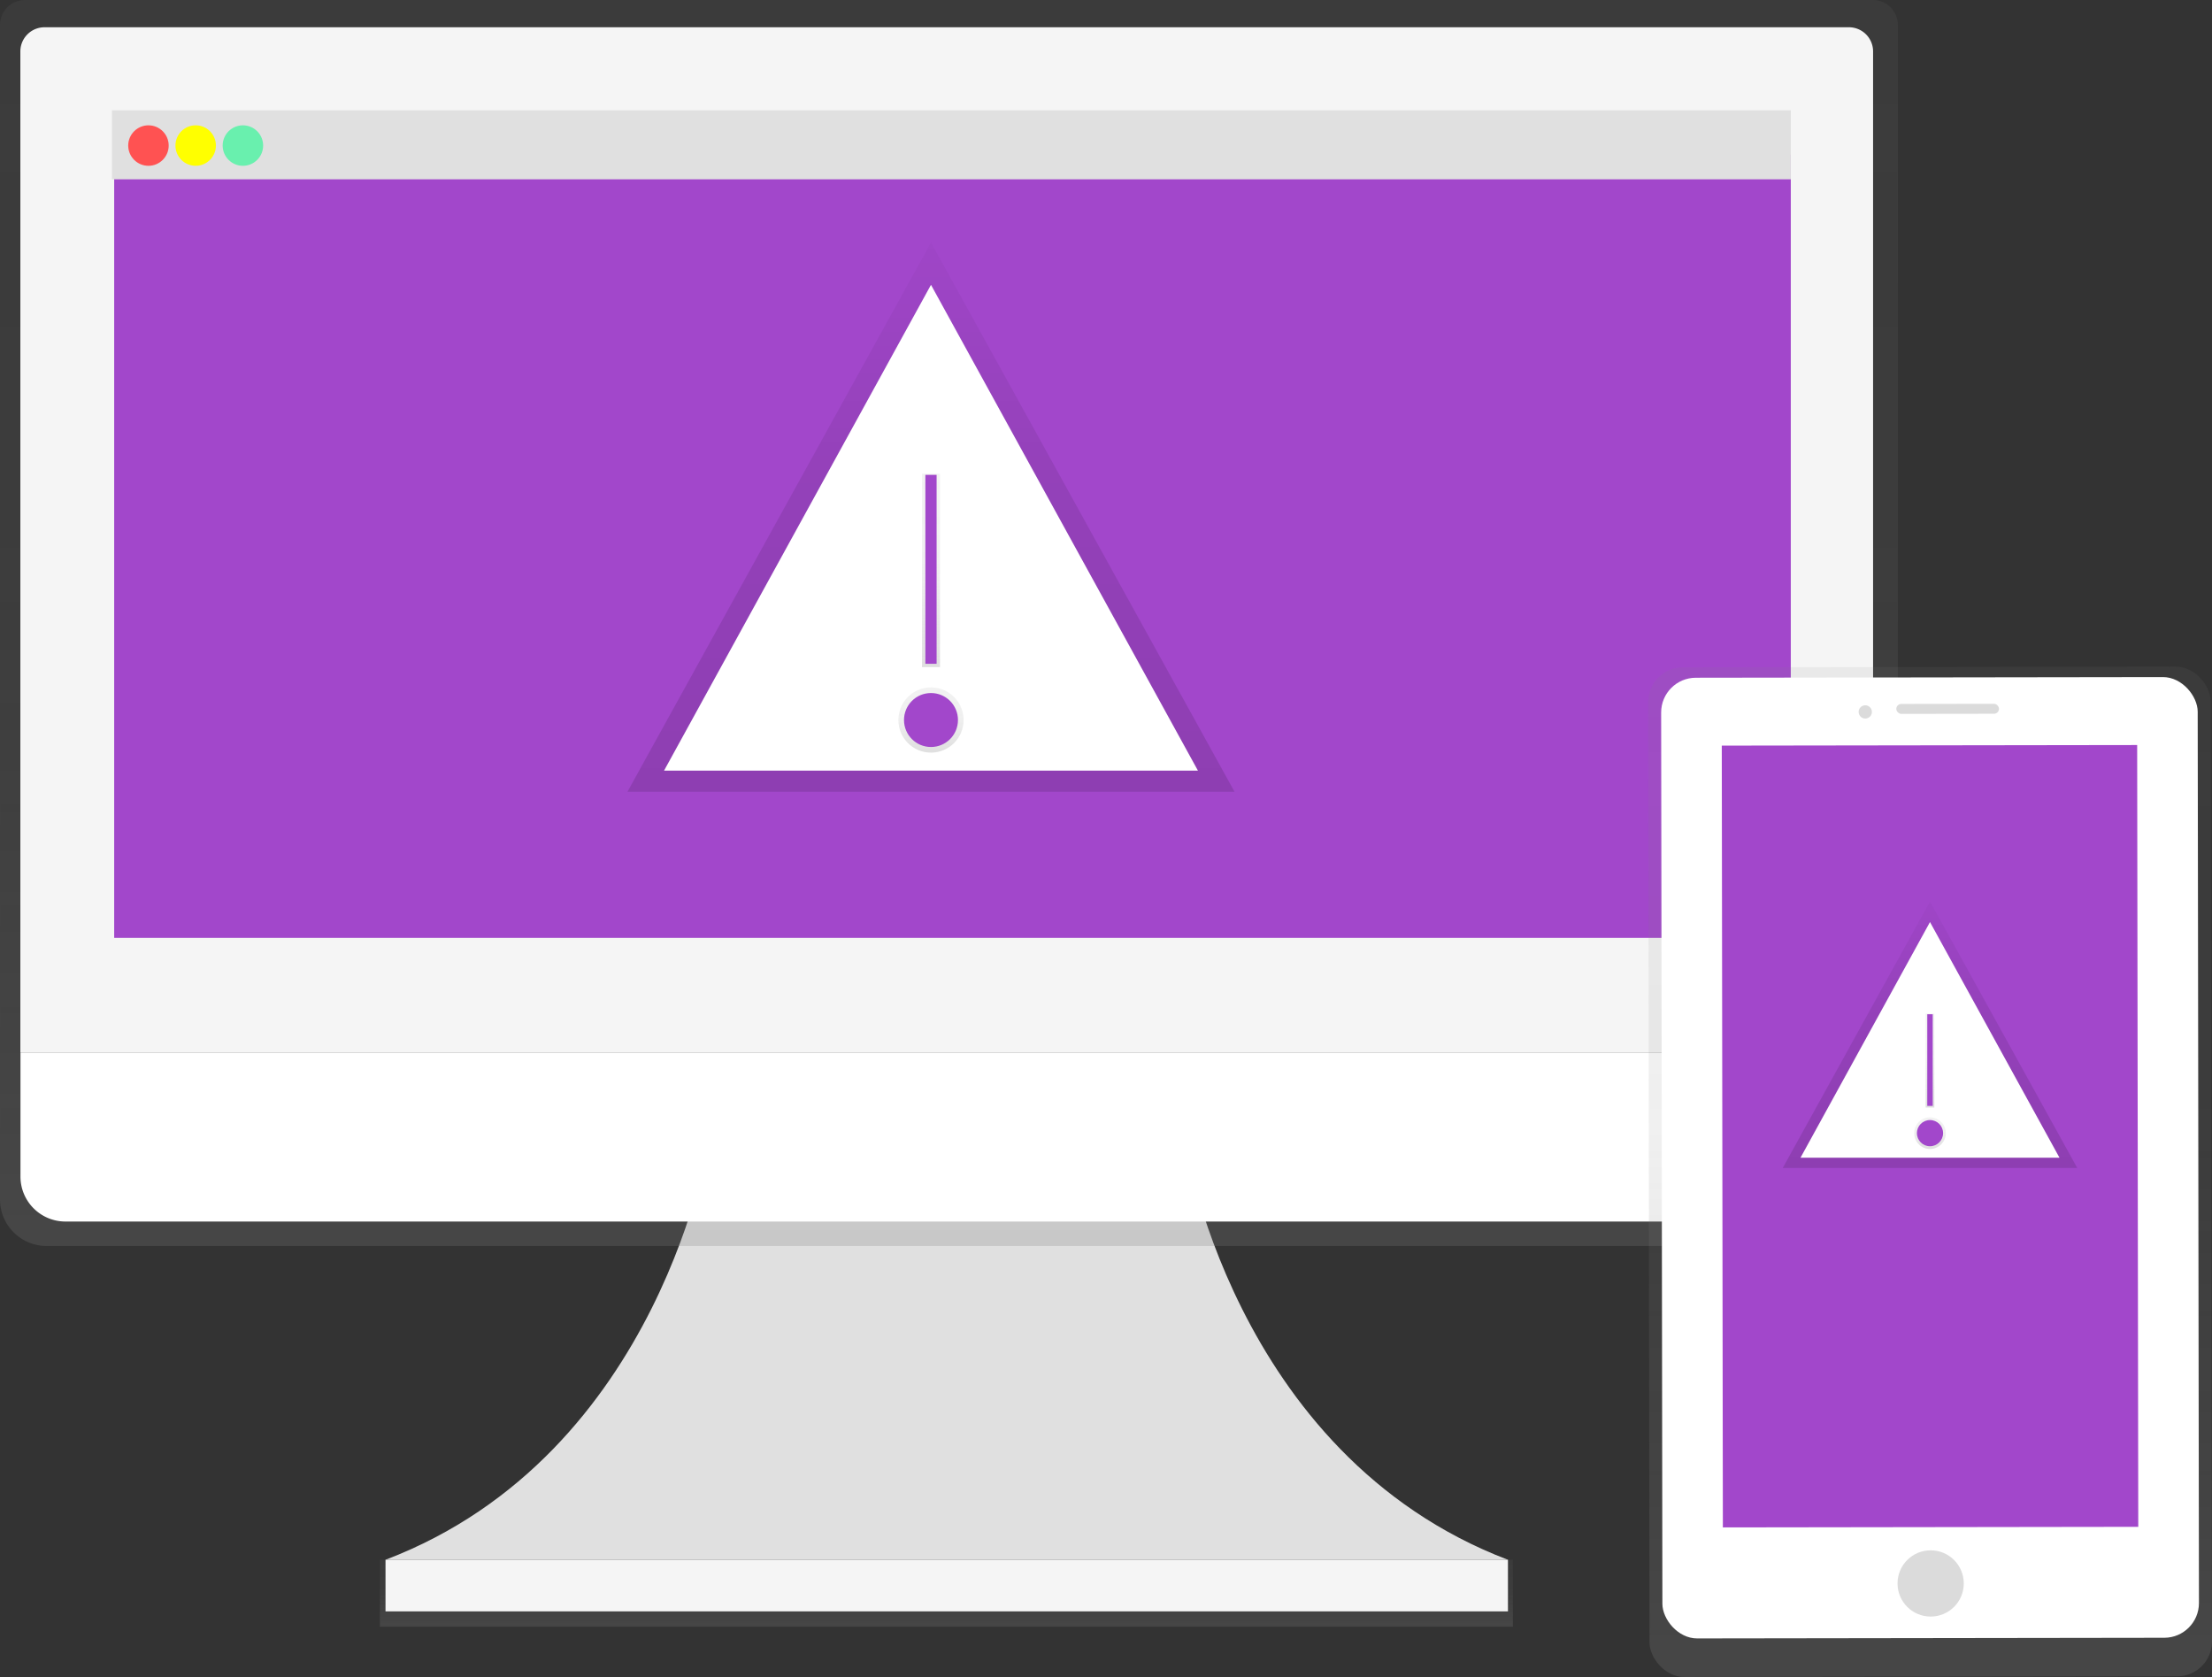 <svg xmlns="http://www.w3.org/2000/svg" xmlns:xlink="http://www.w3.org/1999/xlink" width="637.45" height="483.198" viewBox="0 0 637.45 483.198">
  <rect x="0" y="0" width="637.45" height="483.198" fill="#333333" stroke="none"/>
  <defs>
    <linearGradient id="linear-gradient" x1="0.5" y1="1" x2="0.5" gradientUnits="objectBoundingBox">
      <stop offset="0" stop-color="gray" stop-opacity="0.251"/>
      <stop offset="0.54" stop-color="gray" stop-opacity="0.122"/>
      <stop offset="1" stop-color="gray" stop-opacity="0.102"/>
    </linearGradient>
    <linearGradient id="linear-gradient-3" x1="0.5" y1="1" x2="0.5" gradientUnits="objectBoundingBox">
      <stop offset="0" stop-opacity="0.122"/>
      <stop offset="0.55" stop-opacity="0.09"/>
      <stop offset="1" stop-opacity="0.02"/>
    </linearGradient>
    <linearGradient id="linear-gradient-6" x1="0.499" y1="0.984" x2="0.499" y2="0.01" gradientUnits="objectBoundingBox">
      <stop offset="0.01" stop-color="gray" stop-opacity="0.251"/>
      <stop offset="0.54" stop-color="gray" stop-opacity="0.122"/>
      <stop offset="1" stop-color="gray" stop-opacity="0.102"/>
    </linearGradient>
  </defs>
  <g id="Group_101" data-name="Group 101" transform="translate(0 0)">
    <path id="Path_406" data-name="Path 406" d="M509.687,582.68s13.537,91.37,93.385,121.826H279.61c79.848-30.457,93.385-121.826,93.385-121.826Z" transform="translate(-168.514 -255.09)" fill="#e0e0e0"/>
    <rect id="Rectangle_389" data-name="Rectangle 389" width="326.514" height="19.298" transform="translate(109.469 449.397)" fill="url(#linear-gradient)"/>
    <rect id="Rectangle_390" data-name="Rectangle 390" width="323.462" height="14.885" transform="translate(111.096 449.397)" fill="#f5f5f5"/>
    <path id="Path_407" data-name="Path 407" d="M647.963,77.15H115.3a7.206,7.206,0,0,0-7.128,7.271V422.6a13.427,13.427,0,0,0,13.3,13.55H641.794a13.427,13.427,0,0,0,13.3-13.55V84.421a7.206,7.206,0,0,0-7.135-7.271Z" transform="translate(-108.169 -77.149)" fill="url(#linear-gradient)"/>
    <path id="Path_408" data-name="Path 408" d="M651.136,384.647H117.22V96.223a6.966,6.966,0,0,1,6.986-6.953H644.164a6.966,6.966,0,0,1,6.973,6.953Z" transform="translate(-111.355 -81.416)" fill="#f5f5f5"/>
    <path id="Path_409" data-name="Path 409" d="M638.161,593.814H130.23a12.96,12.96,0,0,1-12.96-12.96V545.09H651.154v35.731a12.96,12.96,0,0,1-12.993,12.993Z" transform="translate(-111.373 -241.859)" fill="#fff"/>
    <rect id="Rectangle_391" data-name="Rectangle 391" width="483.158" height="225.696" transform="translate(32.907 44.532)" fill="#a247cb"/>
    <rect id="Rectangle_392" data-name="Rectangle 392" width="483.806" height="19.881" transform="translate(32.259 31.779)" fill="#e0e0e0"/>
    <circle id="Ellipse_201" data-name="Ellipse 201" cx="5.832" cy="5.832" r="5.832" transform="translate(36.95 36.108)" fill="#ff5252"/>
    <circle id="Ellipse_202" data-name="Ellipse 202" cx="5.832" cy="5.832" r="5.832" transform="translate(50.558 36.108)" fill="#ff0"/>
    <circle id="Ellipse_203" data-name="Ellipse 203" cx="5.832" cy="5.832" r="5.832" transform="translate(64.167 36.108)" fill="#69f0ae"/>
    <path id="Path_410" data-name="Path 410" d="M366.482,107.83,279,266.087H453.963Z" transform="translate(-98.191 -37.954)" fill="url(#linear-gradient-3)"/>
    <path id="Path_411" data-name="Path 411" d="M372.215,126.64,295.29,266.611H449.141Z" transform="translate(-103.925 -44.575)" fill="#fff"/>
    <circle id="Ellipse_204" data-name="Ellipse 204" cx="9.396" cy="9.396" r="9.396" transform="translate(258.894 198.059)" fill="url(#linear-gradient)"/>
    <circle id="Ellipse_205" data-name="Ellipse 205" cx="7.776" cy="7.776" r="7.776" transform="translate(260.514 199.679)" fill="#a247cb"/>
    <rect id="Rectangle_393" data-name="Rectangle 393" width="5.184" height="55.729" transform="translate(265.698 136.498)" fill="url(#linear-gradient)"/>
    <rect id="Rectangle_394" data-name="Rectangle 394" width="3.24" height="54.433" transform="translate(266.67 136.822)" fill="#a247cb"/>
    <rect id="Rectangle_395" data-name="Rectangle 395" width="162.087" height="290.912" rx="10" transform="translate(474.956 192.286) rotate(-0.08)" fill="url(#linear-gradient-6)"/>
    <rect id="Rectangle_396" data-name="Rectangle 396" width="154.622" height="276.798" rx="10" transform="translate(478.693 195.288) rotate(-0.08)" fill="#fff"/>
    <rect id="Rectangle_397" data-name="Rectangle 397" width="119.707" height="225.255" transform="translate(496.178 214.833) rotate(-0.08)" fill="#a247cb"/>
    <circle id="Ellipse_206" data-name="Ellipse 206" cx="9.545" cy="9.545" r="9.545" transform="translate(546.814 446.699) rotate(-0.08)" fill="#dbdbdb"/>
    <circle id="Ellipse_207" data-name="Ellipse 207" cx="1.912" cy="1.912" r="1.912" transform="translate(535.621 203.211)" fill="#dbdbdb"/>
    <rect id="Rectangle_398" data-name="Rectangle 398" width="29.588" height="2.864" rx="1.432" transform="translate(546.473 202.827) rotate(-0.08)" fill="#dbdbdb"/>
    <path id="Path_412" data-name="Path 412" d="M835.222,400.85,792.79,477.614h84.864Z" transform="translate(-279.039 -141.094)" fill="url(#linear-gradient-3)"/>
    <path id="Path_413" data-name="Path 413" d="M838,409.97,800.69,477.862h74.625Z" transform="translate(-281.82 -144.304)" fill="#fff"/>
    <circle id="Ellipse_208" data-name="Ellipse 208" cx="4.556" cy="4.556" r="4.556" transform="translate(551.627 321.933)" fill="url(#linear-gradient)"/>
    <circle id="Ellipse_209" data-name="Ellipse 209" cx="3.771" cy="3.771" r="3.771" transform="translate(552.411 322.717)" fill="#a247cb"/>
    <rect id="Rectangle_399" data-name="Rectangle 399" width="2.514" height="27.029" transform="translate(554.925 292.072)" fill="url(#linear-gradient)"/>
    <rect id="Rectangle_400" data-name="Rectangle 400" width="1.575" height="26.4" transform="translate(555.398 292.228)" fill="#a247cb"/>
  </g>
</svg>
